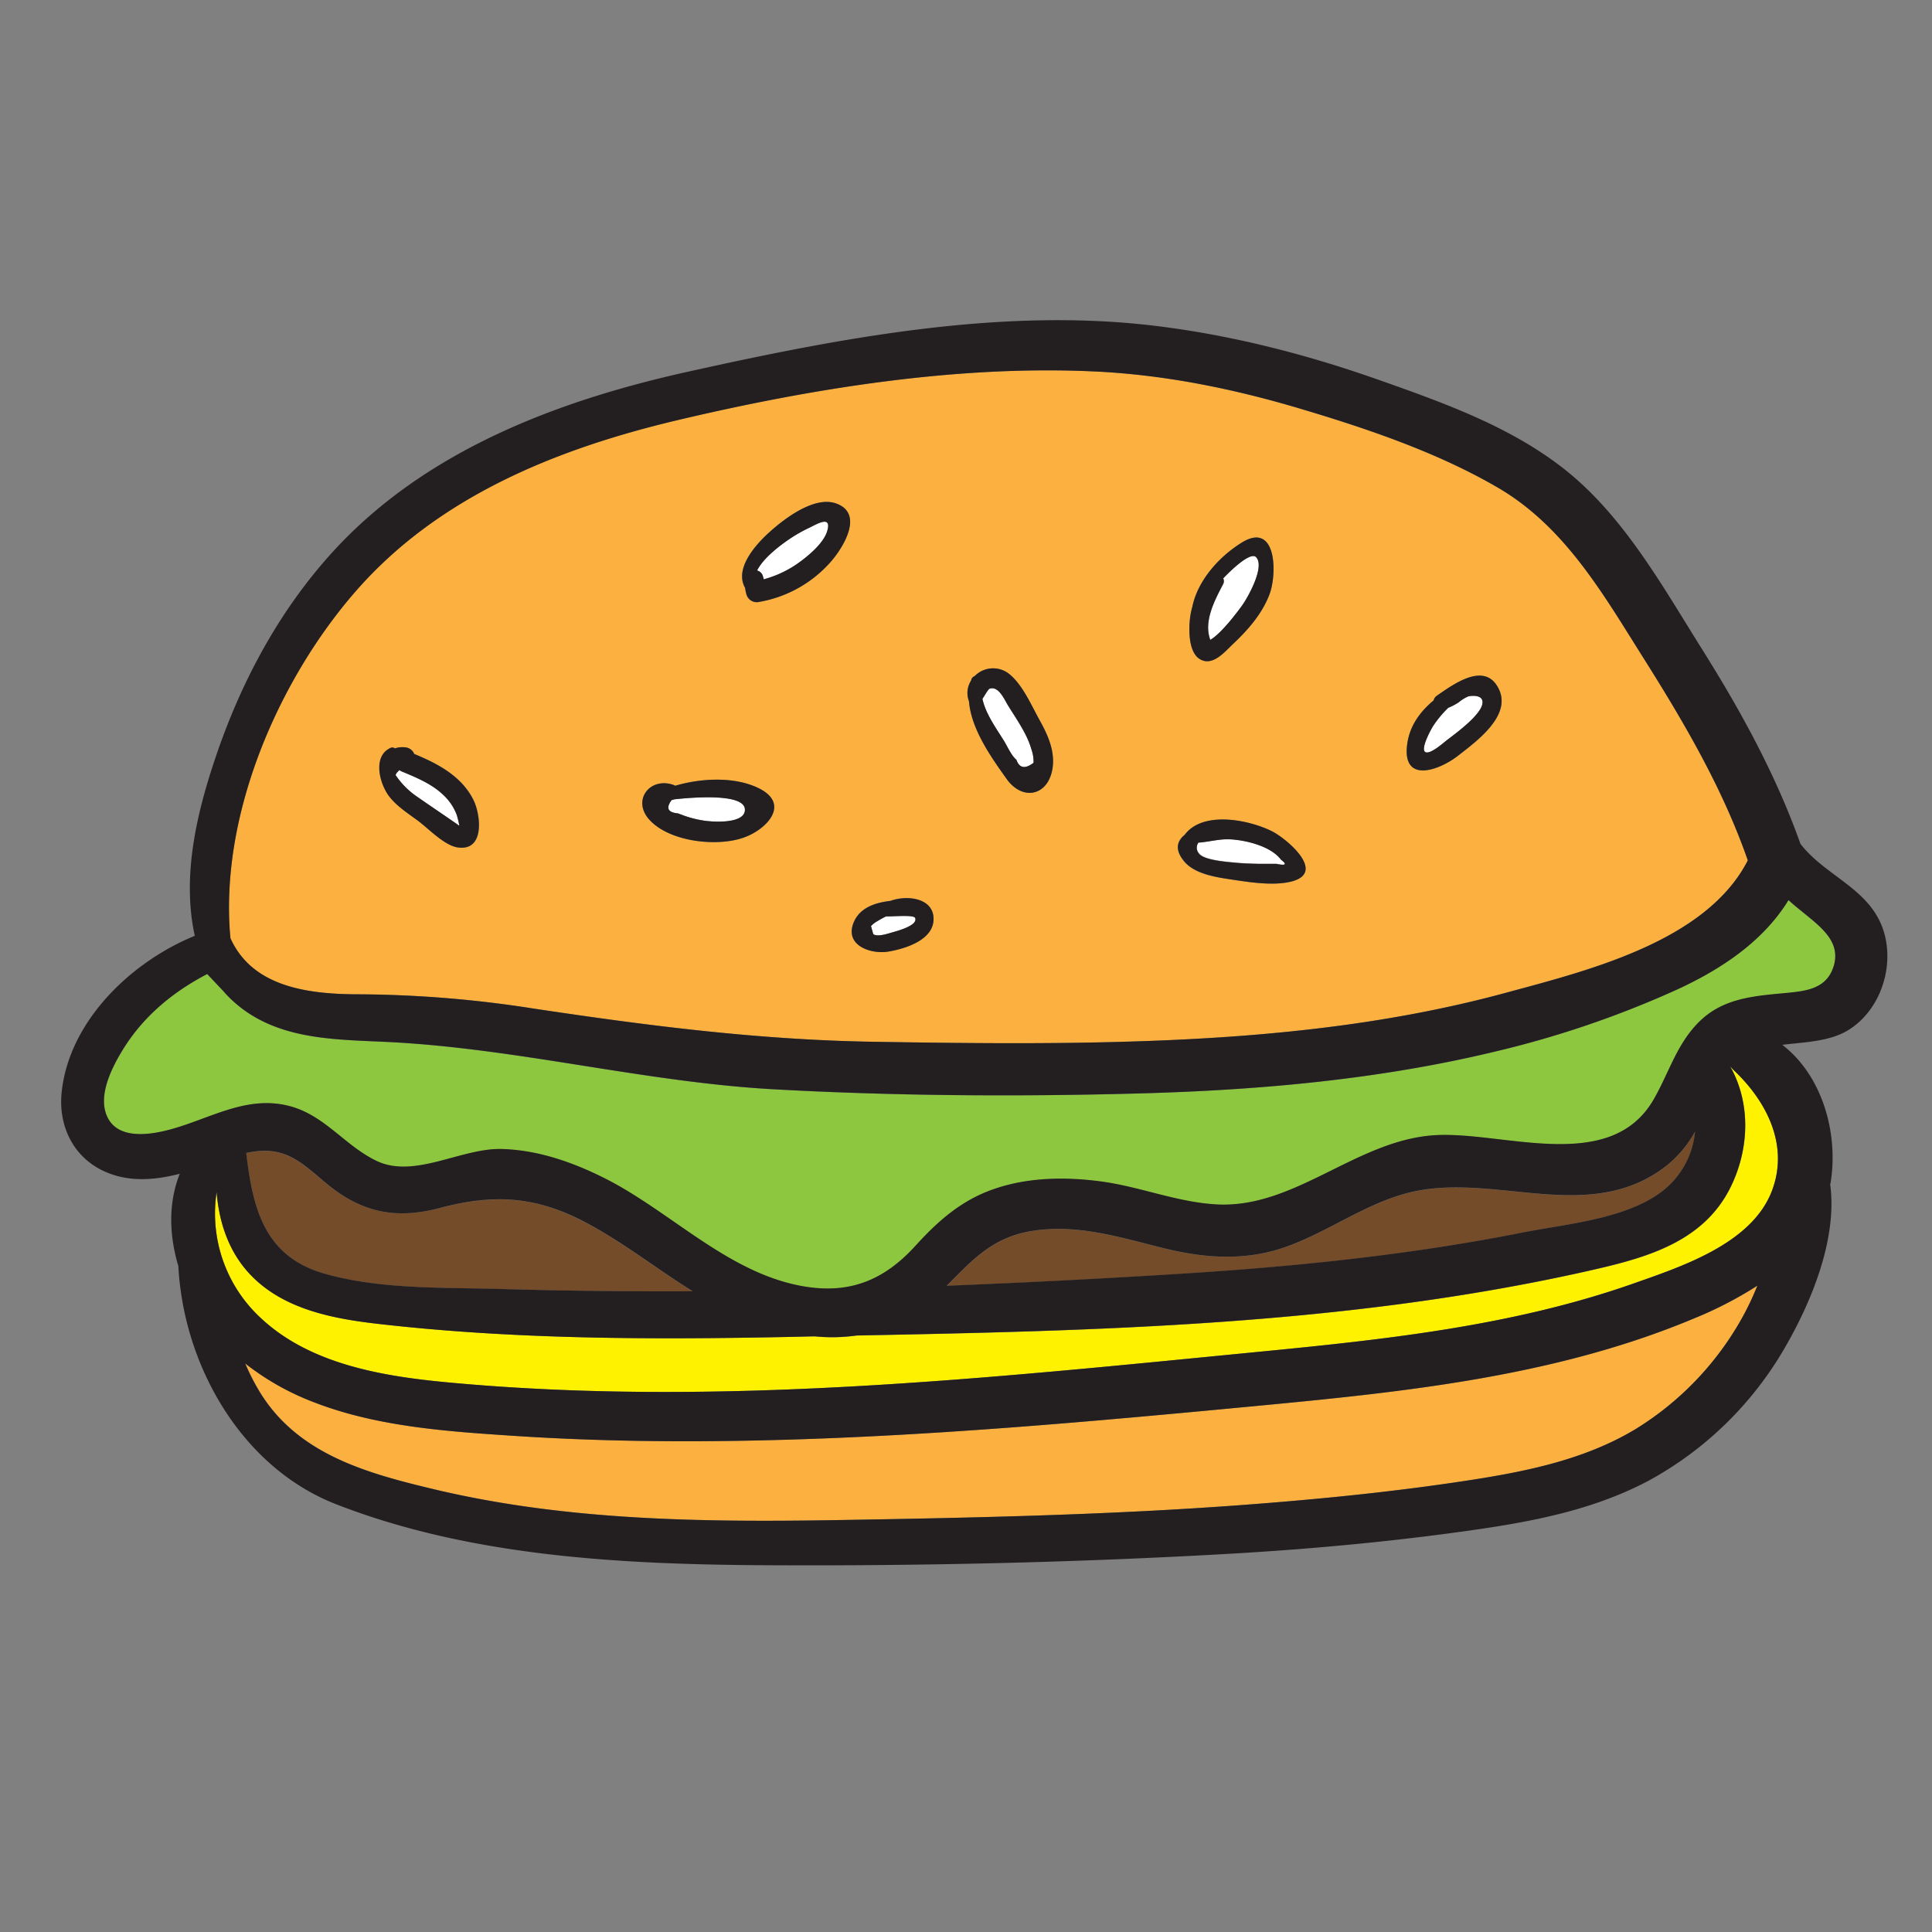 <svg id="Layer_1" data-name="Layer 1" xmlns="http://www.w3.org/2000/svg" viewBox="0 0 600 600"><rect x="0" y="0" width="600" height="600" fill="#808080" stroke="none"/><defs><style>.cls-1{fill:#754c29;}.cls-2{fill:#8dc63f;}.cls-3{fill:#fff200;}.cls-4{fill:#fff;}.cls-5{fill:#fbb040;}.cls-6{fill:#231f20;}</style></defs><title>doodle</title><path class="cls-1" d="M520,366.46a26.57,26.57,0,0,0,6.44-15A35.48,35.48,0,0,1,517.64,362c-24.07,18.88-53.68,1.74-80.2,8.46-13.23,3.35-24.62,11.87-37.38,16.56s-25.73,3.86-38.85.6c-13.74-3.42-27.33-7.75-41.64-5.13-11.9,2.19-18.14,9.47-25.55,16.85q36.76-1.43,73.33-3.75c35.47-2.22,70.89-5.87,105.77-12.8C487.61,379.87,509.69,378.3,520,366.46Z"/><path class="cls-1" d="M101.06,395.68c17.41,4.87,37,4.16,54.92,4.68,19.64.58,39.35.77,59.09.69-11.21-7-21.62-15.24-33.32-21.42-15.45-8.16-28.43-8.84-45-4.49-12.67,3.34-22.93,1.88-33.44-6-4.57-3.44-8.94-8.18-14.28-10.38-4.18-1.73-8.42-1.56-12.6-.65C78.49,375.17,82,390.34,101.06,395.68Z"/><path class="cls-2" d="M563.39,286.25c-2.81-2.4-5.57-4.46-8-6.69-7.94,12.91-21,21.53-34.73,27.83A308.67,308.67,0,0,1,464,326.66c-36.16,8.69-73.46,11.94-110.55,12.95-37.58,1-75.55.78-113.08-1.29-40-2.21-79-12.54-119-14.65-16.17-.85-33.59-.42-46.95-11a37.09,37.09,0,0,1-5.08-4.86l-5-5.29C53.77,308,44.55,315.62,38.19,326c-3.44,5.59-8.12,14.68-4.65,21.29,3.26,6.23,11.86,5.29,17.49,4,13.18-3.06,24.93-11.47,39.07-7.68,10.9,2.93,17.09,12.35,26.89,17,11.81,5.61,26.31-4.09,38.93-3.71,11.21.33,22,4.1,31.91,9.1,20.95,10.55,38.84,30.14,62.86,33.73,14,2.09,24.39-2.6,33.67-12.82,7-7.67,14.14-14,24.05-17.48,10.7-3.77,22.36-3.94,33.49-2.46,12.18,1.61,24,6.58,36.27,7.15,24.16,1.12,43.11-19.94,67.33-21.5,21.19-1.37,54.44,12.27,68-11,4.86-8.35,7.44-17.9,14.71-24.72s16.78-7.54,26.38-8.45c6.24-.59,12.7-1.28,14.85-8.26C571.32,294,567.71,289.94,563.39,286.25Z"/><path class="cls-3" d="M538.47,332.41a8.22,8.22,0,0,1-.94-1.06.23.23,0,0,0-.07.07c6.35,11.41,5.83,25.66-.11,37.52-8.85,17.65-27.79,22.15-45.58,26.11C417.9,411.5,341.54,413.31,266,414.78a54.54,54.54,0,0,1-13,.26l-8.26.16c-42.37.86-85.17.78-127.32-4.06-14.1-1.62-29.41-4.52-39.64-15.26-6.75-7.09-9.73-16.21-10.5-25.64a44.17,44.17,0,0,0,13.94,39.29c15.27,14.17,37.65,17.88,57.61,19.76,83.93,7.87,168.65-1.35,252.18-9.48,39.1-3.81,78.62-8,115.91-21.1,15.13-5.31,37.16-12.4,43.4-29C555.64,355.64,548.65,342,538.47,332.41Z"/><path class="cls-4" d="M315.66,236q1.38,3.95,5.32.93a11.38,11.38,0,0,0-.68-4.23c-1.37-4.84-4.7-9.42-7.32-13.7-1-1.63-2.83-6-5.59-5.11-.5.16-1.43,1.84-2.29,3.18,1,4.65,4.28,9.15,6.62,12.91C312.8,231.66,314,234.62,315.66,236Z"/><path class="cls-4" d="M276.9,289.61c1.35-.39,8.33-2.16,7.26-4.56-.45-1-6.88-.39-9-.46a27,27,0,0,0-2.91,1.61,7.86,7.86,0,0,0-1.79,1.4l.69,2.5C272.46,291.05,275.52,290,276.9,289.61Z"/><path class="cls-5" d="M391,436.56c-51.57,4.89-103.18,9.62-155,10.77-25.26.56-50.57.27-75.79-1.38-21.12-1.39-43.14-2.81-63-10.6a80.94,80.94,0,0,1-21-11.91,68.23,68.23,0,0,0,4.39,8.65c11.84,19.57,33.34,25.44,54.35,30.44,41.05,9.77,83.59,10.24,125.56,9.54,42.44-.72,85-1.6,127.33-4.83,21.84-1.66,43.69-3.83,65.36-7.06,18.94-2.82,38.32-6.39,54.93-16.44A94.72,94.72,0,0,0,541.72,408a90.47,90.47,0,0,0,4.14-8.74A120,120,0,0,1,526,409.51C483.26,427.4,436.75,432.22,391,436.56Z"/><path class="cls-5" d="M111.46,308.79a360.82,360.82,0,0,1,54.32,4.44c35.24,5.28,69.62,9.71,105.3,10.3,32.69.54,65.42.89,98.08-.8,33.27-1.72,66.49-5.69,98.69-14.46,25.08-6.82,62-15.81,74.95-41.07C535,244.8,523,224.35,510.39,204.33S486,163.5,465,151.35c-18.81-10.93-40.41-18.23-61.18-24.42s-41.92-10.5-63.49-11.55c-43-2.1-88.48,5.27-130.29,15.18-37.09,8.79-73.73,23.54-99.4,52.83-24.2,27.63-42.65,70-39.11,108C78.28,306.22,94.92,308.81,111.46,308.79Zm325.48-76.87c.58-6.14,3.92-10.73,8.29-14.37a2.43,2.43,0,0,1,1-1.45c5-3.45,15-11,19.29-2,3.95,8.34-7.22,16.33-12.69,20.61C447.1,239.16,435.86,243.32,436.94,231.92ZM369.7,191.1a23.3,23.3,0,0,1,.59-2.66c1.7-8.21,8.31-15.54,15.29-19.89,10.91-6.81,11.1,9.65,8.66,16.06-2.31,6.08-6.66,11-11.33,15.4-2.57,2.44-6.47,7.19-10.43,4.59C368.89,202.26,369.13,194.61,369.7,191.1Zm-1.8,68.18s0,0,0,0c5.63-7.55,19.85-4.71,27.06-1.13,4.49,2.23,17.09,12.77,6.15,15.61-5.8,1.5-13.7.14-19.57-.74-4.52-.67-10.61-1.66-13.77-5.42S365.53,261.19,367.9,259.28Zm-66.33-47.9c0-.1,0-.19.07-.29a1.69,1.69,0,0,1,1.05-1.11,8,8,0,0,1,10.4-.91c4.32,3.22,7.18,9.93,9.71,14.49,2.43,4.39,4.69,9.2,4.16,14.34-1,9.17-9.26,11.16-14.35,4-4.67-6.56-11-15.4-11.68-24.1l0,0A7.17,7.17,0,0,1,301.57,211.38Zm-36.44,75c1.9-4.55,6.67-6.07,11.4-6.63,5-1.78,12.84-.91,13.34,5,.59,7-8.53,9.81-13.9,10.73C270.34,296.47,262.13,293.55,265.13,286.36ZM238.16,166c4.69-4.39,14.46-12.12,21.47-9.63,8.7,3.1,2.32,13.49-1.46,17.89a38.25,38.25,0,0,1-22.36,12.67,3.33,3.33,0,0,1-4-2.26,13.1,13.1,0,0,1-.45-2.07C228.17,176.91,233.91,170,238.16,166Zm-28.94,77.8a3.21,3.21,0,0,1,.45.24c8.31-2.43,18.41-2.83,25.74.66,10.21,4.85,2.91,12.85-4.49,15.45-8.31,2.92-22.89,1.32-29.18-5.49C196.13,248.59,201.8,241.16,209.22,243.78Zm-87.78-11.56a1.23,1.23,0,0,1,1.24.2,7.25,7.25,0,0,1,3-.35,3.32,3.32,0,0,1,3,2.07c7.34,3,14.71,6.89,18.4,14.3,2.25,4.54,3.63,15.91-4.83,14.74-4.2-.58-9.12-5.87-12.46-8.34-3.1-2.29-6.64-4.53-8.95-7.69C117.89,243.23,115.68,234.75,121.44,232.22Z"/><path class="cls-4" d="M210.55,252.6l2.06.76a33.21,33.21,0,0,0,6,1.49c3.41.52,13.14,1.07,12.74-3.61s-14.06-3.85-21.95-3a3.16,3.16,0,0,1-.79.22Q205.8,252.18,210.55,252.6Z"/><path class="cls-4" d="M236.94,179c.09.3.16.61.24.91a33.83,33.83,0,0,0,9.69-4.33c3.35-2.24,8.78-6.53,10-10.58,1.63-5.32-3.47-2.09-5.63-1.06a45.49,45.49,0,0,0-6.25,3.58c-2.49,1.7-7.88,5.64-9.89,9.65A2.56,2.56,0,0,1,236.94,179Z"/><path class="cls-4" d="M128.81,246.93c3.77,2.64,7.6,5.21,11.38,7.82l2.47,1.71q-.32-1.65-.78-3.27a16.33,16.33,0,0,0-4.41-6.49c-3.49-3.26-8.11-5.21-12.45-7a4.23,4.23,0,0,1-1-.54l-.86.9a2.06,2.06,0,0,1-.35.61A25,25,0,0,0,128.81,246.93Z"/><path class="cls-4" d="M385.89,187.87c1.65-2.35,7.05-11.81,4.25-14.82-1.68-1.82-7.53,3.74-10.23,6.56a2,2,0,0,1,0,1.73c-2.62,5-6.19,11.61-4,17.37C379.3,196.78,384.48,189.88,385.89,187.87Z"/><path class="cls-4" d="M383.55,267.85c2.56.25,5.15.33,7.72.38,1.72,0,3.44,0,5.16,0,2.9.61,3.36.18,1.39-1.31-3.08-4.12-10.53-6-15.42-6.3-3.48-.23-6.83.81-10.21,1a2.7,2.7,0,0,0,.16,3.34C373.83,267.15,381.6,267.66,383.55,267.85Z"/><path class="cls-4" d="M449.2,230c2.4-1.89,12.2-8.79,11.14-12.47-.48-1.66-3.26-1.53-4.44-1.21a12.38,12.38,0,0,0-2.92,1.84,19.77,19.77,0,0,1-3.22,1.68,33.8,33.8,0,0,0-4.64,5.57c-.57.87-3.89,6.87-2.61,8.07S448.2,230.76,449.2,230Z"/><path class="cls-6" d="M585,289.21c-4.13-13.25-18.06-17-25.86-27.16-7.58-21.33-18.43-41.12-30.45-60.27-11.77-18.74-23.41-39.71-40.53-54.17S449,125.32,428.26,118c-22.82-8.06-46.32-14.07-70.38-16.91-47.59-5.61-97.59,4-144,14.3-40.71,9-81.91,24.55-110.63,56.09-16.1,17.69-27.71,39-35.55,61.54-6.47,18.59-11.34,38.65-7.21,57.61C40.6,298.74,21.4,317.2,19.14,339.29c-1.05,10.3,3.55,20,13.13,24.42,7.59,3.51,15.72,2.82,23.56.82-3.6,9-3.31,19.1-.44,28.68,1.63,31,19.69,62.47,48.86,73.89,42.1,16.48,89.77,18.78,134.46,19,47.15.23,94.46-.82,141.54-3.47,24.17-1.36,48.26-3.5,72.25-6.77,20.58-2.8,41.42-6.29,59.92-16.25a109.05,109.05,0,0,0,41.84-41c8.15-14,16.4-33.74,14.13-50.72,0-.21.09-.4.12-.61,2.48-15.28-2.51-33.18-15-42.8,7.34-.9,15.22-1,21.17-5C584.22,313.08,588.32,300,585,289.21ZM110.68,183.39c25.67-29.29,62.31-44,99.4-52.83,41.81-9.91,87.28-17.28,130.29-15.18,21.57,1.05,42.83,5.39,63.49,11.55s42.37,13.49,61.18,24.42c20.91,12.15,32.8,33.1,45.35,53S535,244.8,542.8,267.2c-12.91,25.26-49.87,34.25-74.95,41.07-32.2,8.77-65.42,12.74-98.69,14.46-32.66,1.69-65.39,1.34-98.08.8-35.68-.59-70.06-5-105.3-10.3a360.82,360.82,0,0,0-54.32-4.44c-16.54,0-33.18-2.57-39.89-17.42C68,253.39,86.48,211,110.68,183.39ZM541.72,408a94.72,94.72,0,0,1-33.66,35.74c-16.61,10.05-36,13.62-54.93,16.44-21.67,3.23-43.52,5.4-65.36,7.06-42.34,3.23-84.89,4.11-127.33,4.83-42,.7-84.51.23-125.56-9.54-21-5-42.51-10.87-54.35-30.44a68.23,68.23,0,0,1-4.39-8.65,80.94,80.94,0,0,0,21,11.91c19.9,7.79,41.92,9.21,63,10.6,25.22,1.65,50.53,1.94,75.79,1.38,51.83-1.15,103.44-5.88,155-10.77,45.74-4.34,92.25-9.16,135-27.05a120,120,0,0,0,19.83-10.25A90.47,90.47,0,0,1,541.72,408Zm8.6-38.25c-6.24,16.56-28.27,23.65-43.4,29C469.63,411.79,430.11,416,391,419.81c-83.53,8.13-168.25,17.35-252.18,9.48-20-1.88-42.34-5.59-57.61-19.76a44.17,44.17,0,0,1-13.94-39.29c.77,9.43,3.75,18.55,10.5,25.64,10.23,10.74,25.54,13.64,39.64,15.26,42.15,4.84,85,4.92,127.32,4.06L253,415a54.54,54.54,0,0,0,13-.26c75.51-1.47,151.87-3.28,225.74-19.73,17.79-4,36.73-8.46,45.58-26.11,5.94-11.86,6.46-26.11.11-37.52a.23.23,0,0,1,.07-.07,8.22,8.22,0,0,0,.94,1.06C548.65,342,555.64,355.64,550.32,369.75ZM76.47,358.07c4.18-.91,8.42-1.08,12.6.65,5.34,2.2,9.71,6.94,14.28,10.38,10.51,7.92,20.77,9.38,33.44,6,16.53-4.35,29.51-3.67,45,4.49,11.7,6.18,22.11,14.44,33.32,21.42-19.74.08-39.45-.11-59.09-.69-17.94-.52-37.51.19-54.92-4.68C82,390.34,78.49,375.17,76.47,358.07ZM294,399.3c7.41-7.38,13.65-14.66,25.55-16.85,14.31-2.62,27.9,1.71,41.64,5.13,13.12,3.26,26,4.14,38.85-.6s24.15-13.21,37.38-16.56c26.52-6.72,56.13,10.42,80.2-8.46a35.48,35.48,0,0,0,8.79-10.52,26.57,26.57,0,0,1-6.44,15c-10.3,11.84-32.38,13.41-46.87,16.29-34.88,6.93-70.3,10.58-105.77,12.8Q330.83,397.83,294,399.3Zm275.43-99.18c-2.15,7-8.61,7.67-14.85,8.26-9.6.91-19,1.52-26.38,8.45s-9.85,16.37-14.71,24.72c-13.57,23.28-46.82,9.64-68,11-24.22,1.56-43.17,22.62-67.33,21.5-12.3-.57-24.09-5.54-36.27-7.15-11.13-1.48-22.79-1.31-33.49,2.46-9.91,3.48-17.08,9.81-24.05,17.48-9.28,10.22-19.63,14.91-33.67,12.82-24-3.59-41.91-23.18-62.86-33.73-9.93-5-20.7-8.77-31.91-9.1-12.62-.38-27.12,9.32-38.93,3.71-9.8-4.65-16-14.07-26.89-17C76,339.76,64.21,348.17,51,351.23c-5.63,1.31-14.23,2.25-17.49-4-3.47-6.61,1.21-15.7,4.65-21.29,6.36-10.34,15.58-17.93,26.19-23.45l5,5.29a37.09,37.09,0,0,0,5.08,4.86c13.36,10.59,30.78,10.16,47,11,40,2.11,79,12.44,119,14.65,37.53,2.07,75.5,2.31,113.08,1.29,37.09-1,74.39-4.26,110.55-12.95a308.67,308.67,0,0,0,56.66-19.27c13.71-6.3,26.79-14.92,34.73-27.83,2.43,2.23,5.19,4.29,8,6.69C567.71,289.94,571.32,294,569.45,300.12Z"/><path class="cls-6" d="M129.73,254.84c3.34,2.47,8.26,7.76,12.46,8.34,8.46,1.17,7.08-10.2,4.83-14.74-3.69-7.41-11.06-11.27-18.4-14.3a3.32,3.32,0,0,0-3-2.07,7.25,7.25,0,0,0-3,.35,1.23,1.23,0,0,0-1.24-.2c-5.76,2.53-3.55,11-.66,14.93C123.09,250.31,126.63,252.55,129.73,254.84Zm-6.56-14.79.86-.9a4.23,4.23,0,0,0,1,.54c4.34,1.8,9,3.75,12.45,7a16.33,16.33,0,0,1,4.41,6.49q.47,1.62.78,3.27l-2.47-1.71c-3.78-2.61-7.61-5.18-11.38-7.82a25,25,0,0,1-6-6.27A2.06,2.06,0,0,0,123.17,240.05Z"/><path class="cls-6" d="M231.84,184.65a3.33,3.33,0,0,0,4,2.26,38.25,38.25,0,0,0,22.36-12.67c3.78-4.4,10.16-14.79,1.46-17.89-7-2.49-16.78,5.24-21.47,9.63-4.25,4-10,10.93-6.77,16.6A13.1,13.1,0,0,0,231.84,184.65ZM245,167.52a45.49,45.49,0,0,1,6.25-3.58c2.16-1,7.26-4.26,5.63,1.06-1.24,4.05-6.67,8.34-10,10.58a33.83,33.83,0,0,1-9.69,4.33c-.08-.3-.15-.61-.24-.91a2.56,2.56,0,0,0-1.82-1.83C237.13,173.16,242.52,169.22,245,167.52Z"/><path class="cls-6" d="M230.92,260.13c7.4-2.6,14.7-10.6,4.49-15.45-7.33-3.49-17.43-3.09-25.74-.66a3.21,3.21,0,0,0-.45-.24c-7.42-2.62-13.09,4.81-7.48,10.86C208,261.45,222.61,263.05,230.92,260.13Zm-22.34-11.67a3.16,3.16,0,0,0,.79-.22c7.89-.85,21.57-1.53,21.95,3s-9.33,4.13-12.74,3.61a33.21,33.21,0,0,1-6-1.49l-2.06-.76Q205.81,252.18,208.58,248.46Z"/><path class="cls-6" d="M300.93,217.79c.68,8.7,7,17.54,11.68,24.1,5.09,7.17,13.39,5.18,14.35-4,.53-5.14-1.73-10-4.16-14.34-2.53-4.56-5.39-11.27-9.71-14.49a8,8,0,0,0-10.4.91,1.69,1.69,0,0,0-1.05,1.11c0,.1,0,.19-.07.29a7.17,7.17,0,0,0-.66,6.38Zm6.46-3.95c2.76-.87,4.58,3.48,5.59,5.11,2.62,4.28,5.95,8.86,7.32,13.7a11.38,11.38,0,0,1,.68,4.23q-3.93,3-5.32-.93c-1.62-1.33-2.86-4.29-3.94-6-2.34-3.76-5.6-8.26-6.62-12.91C306,215.68,306.89,214,307.39,213.84Z"/><path class="cls-6" d="M372.48,204.6c4,2.6,7.86-2.15,10.43-4.59,4.67-4.4,9-9.32,11.33-15.4,2.44-6.41,2.25-22.87-8.66-16.06-7,4.35-13.59,11.68-15.29,19.89a23.3,23.3,0,0,0-.59,2.66C369.13,194.61,368.89,202.26,372.48,204.6Zm7.39-23.26a2,2,0,0,0,0-1.73c2.7-2.82,8.55-8.38,10.23-6.56,2.8,3-2.6,12.47-4.25,14.82-1.41,2-6.59,8.91-10,10.84C373.68,193,377.25,186.38,379.87,181.34Z"/><path class="cls-6" d="M452.82,234.67c5.47-4.28,16.64-12.27,12.69-20.61-4.25-9-14.31-1.41-19.29,2a2.43,2.43,0,0,0-1,1.45c-4.37,3.64-7.71,8.23-8.29,14.37C435.86,243.32,447.1,239.16,452.82,234.67Zm-7.7-9.29a33.8,33.8,0,0,1,4.64-5.57,19.77,19.77,0,0,0,3.22-1.68,12.38,12.38,0,0,1,2.92-1.84c1.18-.32,4-.45,4.44,1.21,1.06,3.68-8.74,10.58-11.14,12.47-1,.79-5.39,4.7-6.69,3.48S444.55,226.25,445.12,225.38Z"/><path class="cls-6" d="M381.56,273c5.87.88,13.77,2.24,19.57.74,10.94-2.84-1.66-13.38-6.15-15.61-7.21-3.58-21.43-6.42-27.06,1.13,0,0,0,0,0,0-2.37,1.91-3.17,4.64-.11,8.28S377,272.31,381.56,273Zm-9.37-11.3c3.38-.23,6.73-1.27,10.21-1,4.89.33,12.34,2.18,15.42,6.3,2,1.49,1.51,1.92-1.39,1.31-1.72,0-3.44,0-5.16,0-2.57-.05-5.16-.13-7.72-.38-1.95-.19-9.72-.7-11.2-2.83A2.7,2.7,0,0,1,372.19,261.68Z"/><path class="cls-6" d="M276,295.51c5.37-.92,14.49-3.77,13.9-10.73-.5-6-8.35-6.83-13.34-5-4.73.56-9.5,2.08-11.4,6.63C262.13,293.55,270.34,296.47,276,295.51Zm-3.71-9.31a27,27,0,0,1,2.91-1.61c2.11.07,8.54-.56,9,.46,1.07,2.4-5.91,4.17-7.26,4.56s-4.44,1.44-5.74.49l-.69-2.5A7.86,7.86,0,0,1,272.26,286.2Z"/></svg>